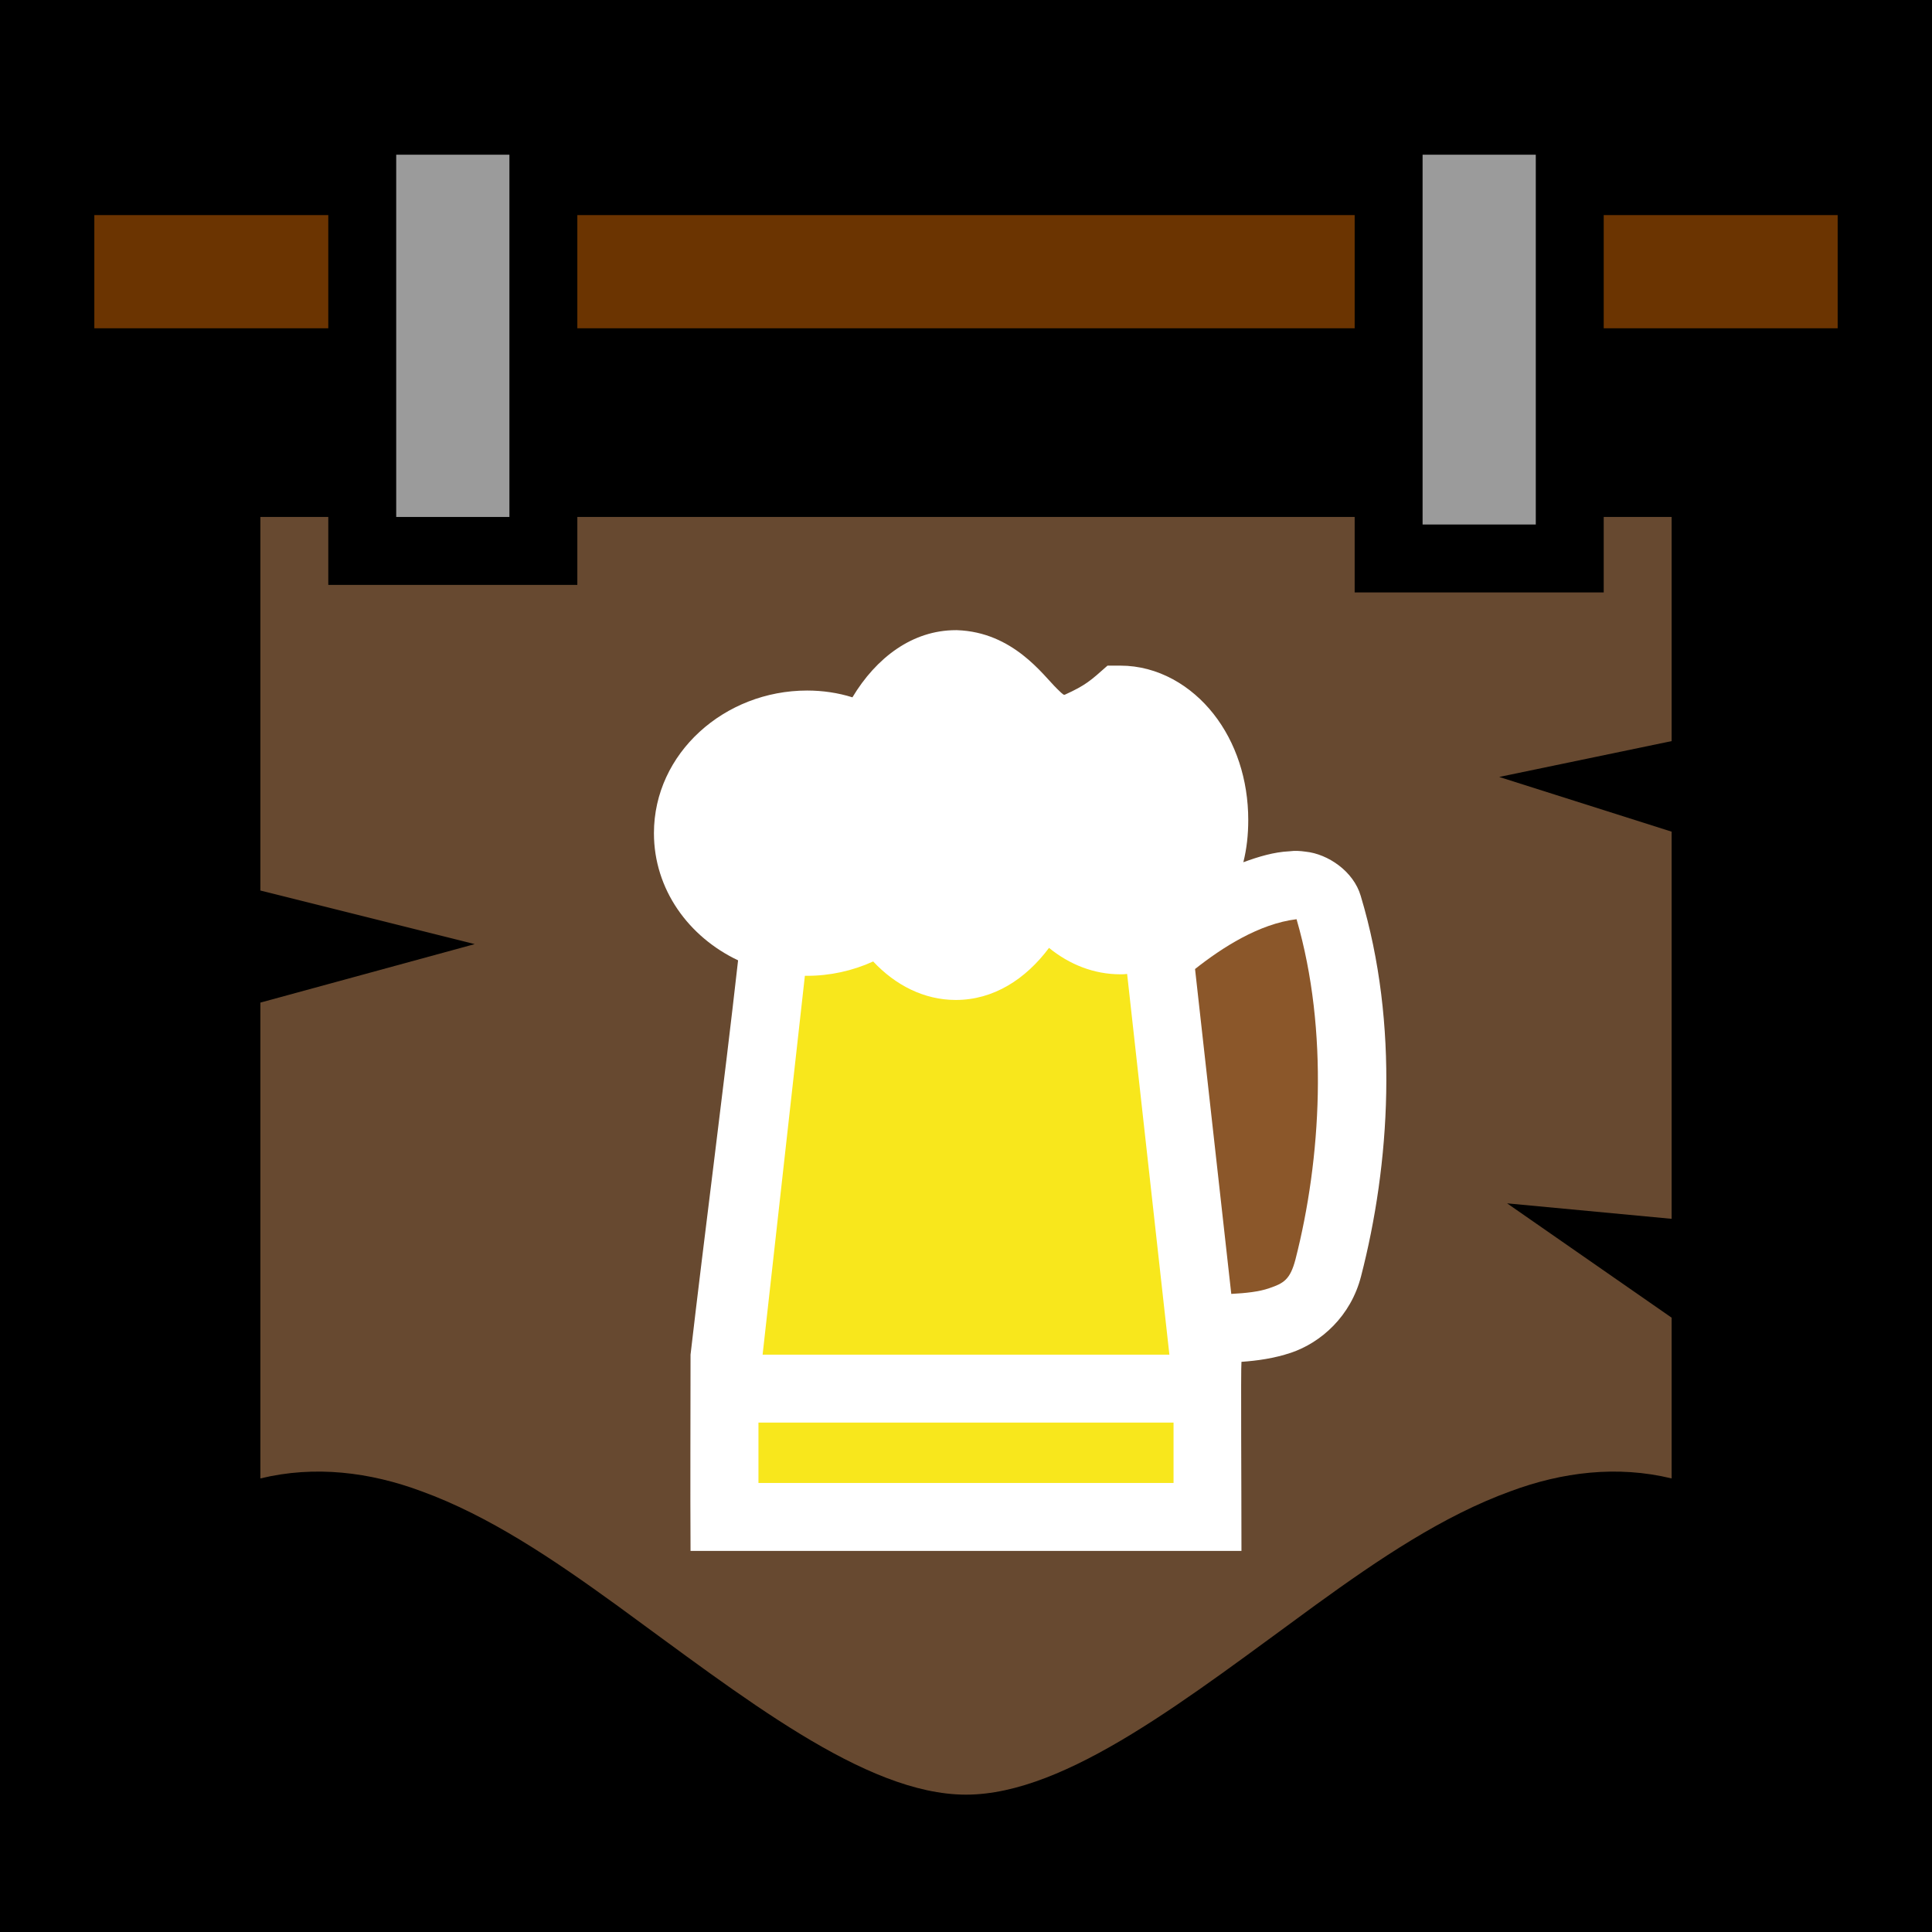 <svg style="height: 512px; width: 512px;" xmlns="http://www.w3.org/2000/svg" viewBox="0 0 512 512"><path d="M0 0h512v512H0z" fill="#000" fill-opacity="1"></path><g class="" style="" transform="translate(0,0)"><g><path d="M105 41L105 137L135 137L135 41Z" class="" fill="#9b9b9b" fill-opacity="1"></path><path d="M377 41L377 139L407 139L407 41Z" class="" fill="#9b9b9b" fill-opacity="1"></path><path d="M25 57L25 87L87 87L87 57Z" class="" fill="#6b3401" fill-opacity="1"></path><path d="M153 57L153 87L359 87L359 57Z" class="" fill="#6b3401" fill-opacity="1"></path><path d="M425 57L425 87L487 87L487 57Z" class="" fill="#6b3401" fill-opacity="1"></path><path d="M69 137L69 236L125.8 250.2L69 265.7L69 391.8C83.39 388.3 98.01 390.1 111.7 395.2C129.6 401.7 146.6 413.2 163.3 425.3C196.7 449.6 229.2 475.6 256 475.6C282.8 475.6 315.3 449.6 348.7 425.3C365.4 413.2 382.4 401.7 400.3 395.2C414 390.1 428.6 388.3 443 391.8L443 349.2L427.6 338.5L399.4 318.9L443 323L443 220.4L397.3 205.9L443 196.4L443 137L425 137L425 157L359 157L359 137L153 137L153 155L87 155L87 137Z" class="selected" fill="#674930" fill-opacity="1"></path><path d="M253.3 167L253.6 167C268.5 167.5 276.4 178.9 280.1 182.5C282 184.4 281.9 184.1 282.2 184.1C287.7 181.6 289 180.4 293.5 176.4L296.9 176.4C306.9 176.4 315.7 181.7 321.6 189.2C327.5 196.7 330.8 206.6 330.8 217.3C330.8 221.2 330.4 224.9 329.5 228.5C333.6 227 337.6 225.8 341.7 225.6C343.2 225.4 344.6 225.5 346 225.7C351.9 226.3 358.7 230.9 360.6 237.4C370.9 271.6 368.3 308.8 360.7 338.2C358 348.8 350.1 355.8 342.1 358.5C337.6 360 333.2 360.6 329 360.9C328.8 362.9 329 393.5 329 411L183 411C182.9 393.1 183 376.3 183 359C186.5 328.7 191.9 287.4 195.6 254.5C182.5 248.3 173.3 235.7 173.3 220.8C173.3 199.6 192 183 213.9 183C218 183 222.1 183.6 225.9 184.8C232.2 174.3 241.8 167 253.3 167Z" class="" fill="#ffffff" fill-opacity="1"></path><path d="M253.2 185C248.5 185.1 242.5 189.3 238.7 199.4L235.1 209.1L226 204.1C222.4 202.1 218.1 201 213.9 201C200.8 201 191.3 210.2 191.3 220.8C191.3 231.4 200.8 240.6 213.9 240.6C219.3 240.6 224.5 238.9 228.4 236L236.3 230.1L241.5 238.5C245.3 244.8 249.6 247 253.3 247C258 247 264.1 242.7 268 232.4L274.9 213.9L284.3 231.2C287.8 237.5 292.4 240.2 296.9 240.2C300.6 240.2 304.2 238.3 307.4 234.3C310.5 230.3 312.8 224.2 312.8 217.3C312.8 210.4 310.5 204.3 307.4 200.3C305 197.3 302.4 195.5 299.6 194.7C294 199.1 288.8 201.8 283.1 202.1C276.4 202.4 270.9 198.6 267.6 195.5C261.2 189.3 259.5 185.3 253.2 185Z" class="" fill="#ffffff" fill-opacity="1"></path><path d="M343.6 243.6C333.7 244.8 323.9 251.1 316.7 256.8L326.3 342.9C330.2 342.7 333.8 342.3 336.3 341.4C340.2 340.1 341.9 339.1 343.3 333.8C350.1 307.3 352.2 273.2 343.6 243.6Z" class="" fill="#8b572a" fill-opacity="1"></path><path d="M278 251.2C271.8 259.5 263.3 265 253.3 265C244.9 265 237.3 261.1 231.4 254.8C225.9 257.3 219.9 258.6 213.9 258.6L213.3 258.6L202.1 359L309.9 359L298.7 258.1C298.1 258.2 297.5 258.2 296.9 258.2C289.9 258.2 283.4 255.6 278 251.2Z" class="" fill="#f8e71c" fill-opacity="1"></path><path d="M201 377L201 393L311 393L311 377Z" class="" fill="#f8e71c" fill-opacity="1"></path></g></g></svg>